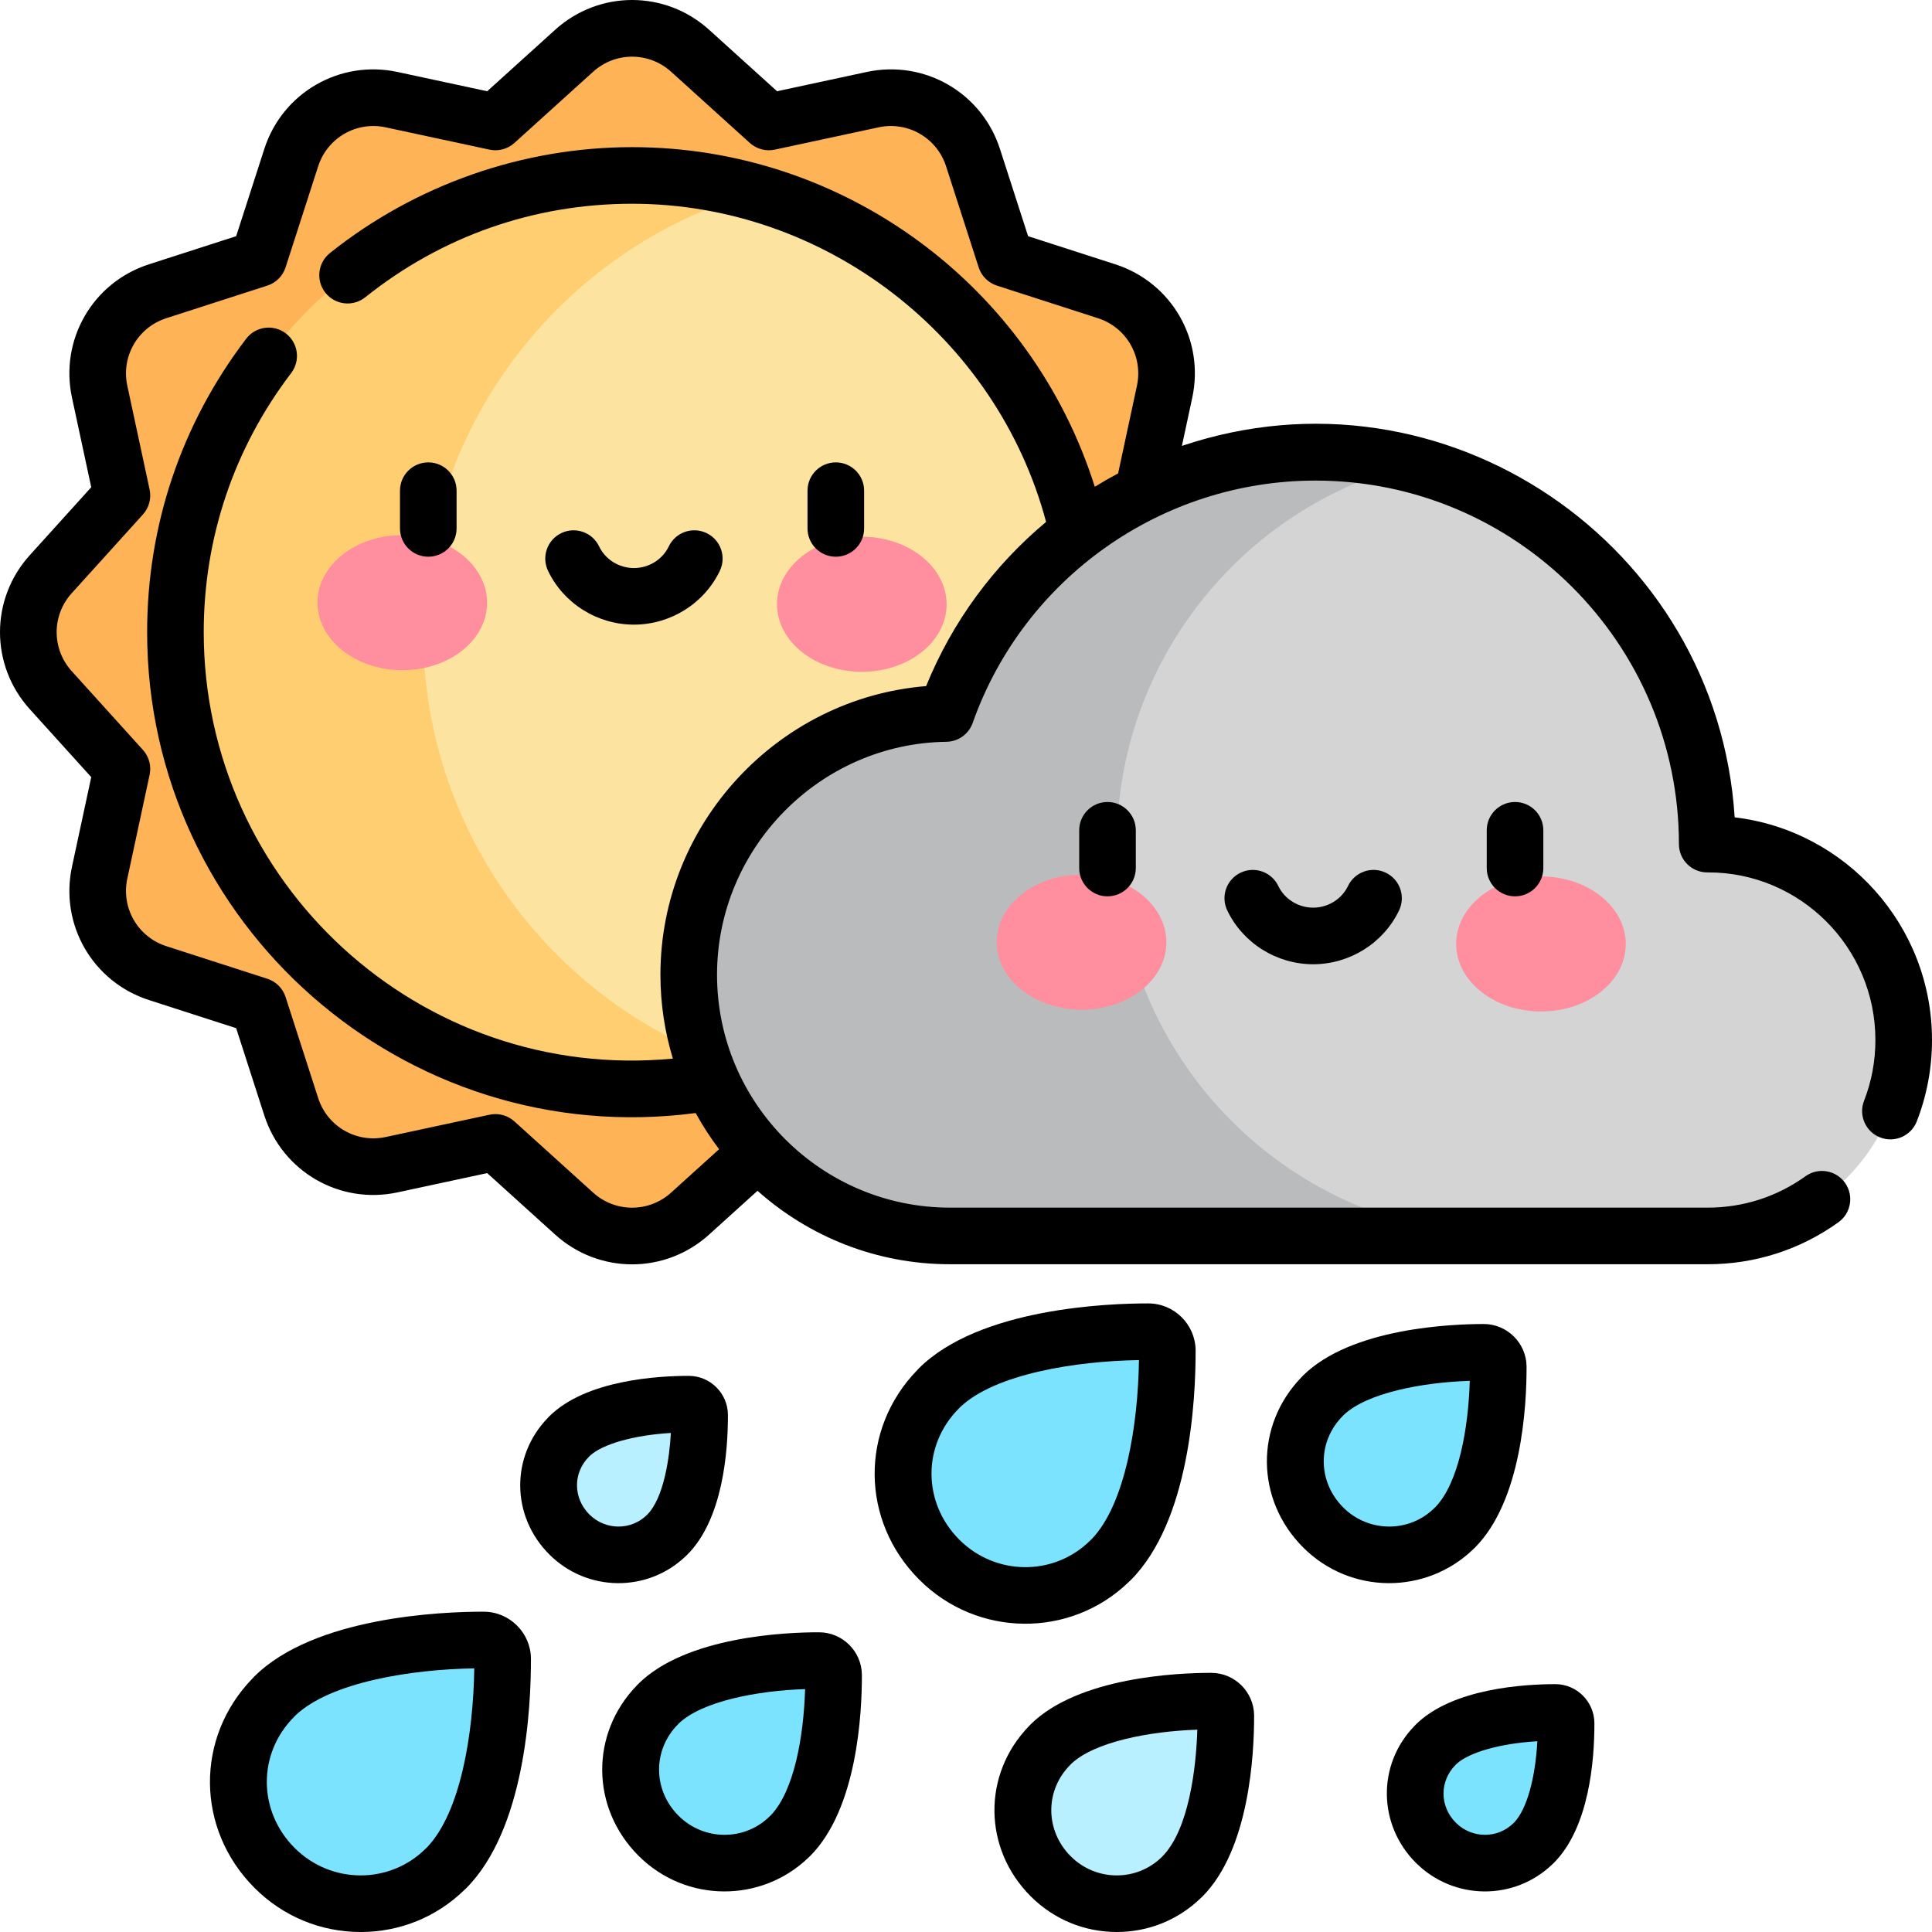<svg id="Layer_1" enable-background="new 0 0 512 512" height="512" viewBox="0 0 512 512" width="512" xmlns="http://www.w3.org/2000/svg"><path d="m182.865 13.417 20.865 18.871 27.505-5.91c11.5-2.471 23.002 4.17 26.612 15.365l8.635 26.775 26.775 8.635c11.195 3.61 17.835 15.112 15.365 26.612l-5.91 27.505 18.871 20.865c7.89 8.724 7.89 22.005 0 30.729l-18.871 20.865 5.91 27.505c2.471 11.5-4.17 23.002-15.365 26.612l-26.775 8.635-8.635 26.775c-3.61 11.195-15.112 17.835-26.612 15.365l-27.505-5.91-20.865 18.871c-8.724 7.89-22.005 7.89-30.729 0l-20.865-18.871-27.505 5.91c-11.5 2.471-23.002-4.17-26.612-15.365l-8.635-26.775-26.775-8.635c-11.195-3.61-17.835-15.112-15.365-26.612l5.91-27.505-18.871-20.865c-7.89-8.724-7.89-22.005 0-30.729l18.871-20.865-5.91-27.505c-2.471-11.5 4.17-23.002 15.365-26.612l26.775-8.635 8.635-26.775c3.61-11.195 15.112-17.835 26.612-15.365l27.505 5.91 20.865-18.871c8.723-7.889 22.005-7.889 30.729 0z" fill="#ffb357"/><path d="m167.5 288.537c-66.74 0-121.037-54.297-121.037-121.037s54.297-121.037 121.037-121.037 121.037 54.297 121.037 121.037-54.297 121.037-121.037 121.037z" fill="#fce3a0"/><path d="m112.137 167.5c0-55.363 37.365-102.161 88.2-116.508-10.446-2.948-21.46-4.529-32.837-4.529-66.74 0-121.037 54.297-121.037 121.037s54.297 121.037 121.037 121.037c11.377 0 22.391-1.581 32.837-4.529-50.835-14.347-88.2-61.145-88.2-116.508z" fill="#ffce71"/><path d="m374.197 123.009c-8.191-2.077-16.765-3.184-25.593-3.184-45.207 0-83.659 28.893-97.917 69.217v.005c-37.156.492-68.187 30.846-68.187 69.228 0 38.232 30.993 69.225 69.225 69.225h147.301z" fill="#b9bbbc"/><path d="m452.427 223.66c-.003-48.622-33.337-89.265-78.23-100.651-44.955 11.414-78.212 52.149-78.212 100.655 0 57.084 46.06 103.403 103.041 103.836h53.555c28.674 0 51.919-23.245 51.919-51.919 0-29.05-23.741-52.073-52.073-51.921z" fill="#d4d4d5"/><path d="m294.3 413.472.014.014c12.177-12.176 15.084-38.354 15.037-55.565v-.028c-.024-2.738-2.262-4.965-5.001-4.972-16.944-.046-43.639 3.109-55.565 15.036l-.001.001.014.014c-12.852 12.852-12.38 32.857.132 45.369 12.569 12.57 32.879 12.621 45.37.131z" fill="#7ce3ff"/><path d="m176.808 406.719.008.008c6.958-6.958 8.619-21.917 8.592-31.752v-.016c-.014-1.565-1.292-2.837-2.857-2.841-9.682-.027-24.936 1.777-31.752 8.592h-.001l.008.008c-7.344 7.344-7.074 18.776.075 25.925 7.183 7.184 18.789 7.213 25.927.076z" fill="#b9f0ff"/><path d="m385.497 404.884.011.011c9.352-9.352 11.585-29.458 11.549-42.677v-.022c-.018-2.103-1.737-3.813-3.841-3.819-13.014-.036-33.517 2.388-42.677 11.548l-.001.001.011.011c-9.871 9.871-9.508 25.236.101 34.846 9.654 9.655 25.254 9.694 34.847.101z" fill="#7ce3ff"/><path d="m217.069 440.073c-13.014-.036-33.517 2.388-42.677 11.548l-.001.001.011.011c-9.871 9.871-9.508 25.236.101 34.846 9.654 9.655 25.253 9.695 34.847.101l.011.011c9.352-9.352 11.585-29.458 11.549-42.677v-.022c-.018-2.103-1.737-3.813-3.841-3.819z" fill="#7ce3ff"/><path d="m128.203 434.616c-16.944-.046-43.639 3.109-55.565 15.036l-.001.001.014.014c-12.852 12.852-12.38 32.857.132 45.369 12.569 12.571 32.88 12.623 45.37.132l.014.014c12.177-12.177 15.084-38.355 15.037-55.565v-.028c-.024-2.739-2.262-4.966-5.001-4.973z" fill="#7ce3ff"/><path d="m321.012 450.826c-13.014-.036-33.517 2.388-42.677 11.548l-.001.001.011.011c-9.871 9.871-9.508 25.236.101 34.846 9.654 9.655 25.253 9.695 34.847.101l.011.011c9.352-9.352 11.585-29.458 11.549-42.677v-.022c-.019-2.103-1.738-3.814-3.841-3.819z" fill="#b9f0ff"/><path d="m412.175 453.814c-9.682-.027-24.936 1.777-31.752 8.592h-.001l.008.008c-7.344 7.344-7.074 18.776.075 25.925 7.183 7.184 18.789 7.213 25.926.075l.008.008c6.958-6.958 8.619-21.917 8.592-31.752v-.016c-.013-1.564-1.291-2.836-2.856-2.84z" fill="#7ce3ff"/><g fill="#ff8e9e"><ellipse cx="106.593" cy="159.722" rx="22.474" ry="17.897" transform="matrix(1 .003 -.003 1 .501 -.333)"/><ellipse cx="228.407" cy="160.103" rx="22.474" ry="17.897" transform="matrix(-1 -.003 .003 -1 456.312 320.921)"/><ellipse cx="286.593" cy="249.722" rx="22.474" ry="17.897" transform="matrix(1 .003 -.003 1 .784 -.897)"/><ellipse cx="408.408" cy="250.103" rx="22.474" ry="17.897" transform="matrix(-1 -.003 .003 -1 816.03 501.484)"/></g><path d="m113.5 147.537c4.142 0 7.5-3.358 7.5-7.5v-10c0-4.142-3.358-7.5-7.5-7.5s-7.5 3.358-7.5 7.5v10c0 4.142 3.358 7.5 7.5 7.5z"/><path d="m221.5 147.537c4.142 0 7.5-3.358 7.5-7.5v-10c0-4.142-3.358-7.5-7.5-7.5s-7.5 3.358-7.5 7.5v10c0 4.142 3.358 7.5 7.5 7.5z"/><path d="m168 165.537c9.687 0 18.623-5.599 22.766-14.265 1.787-3.737.206-8.215-3.531-10.001-3.737-1.789-8.215-.206-10.001 3.531-1.666 3.484-5.291 5.735-9.234 5.735s-7.568-2.251-9.234-5.735c-1.787-3.737-6.266-5.317-10.001-3.531-3.737 1.787-5.318 6.265-3.531 10.001 4.143 8.666 13.08 14.265 22.766 14.265z"/><path d="m459.706 216.603c-4.567-72.35-76.878-121.857-146.489-98.435l2.749-12.796c3.293-15.327-5.475-30.514-20.394-35.326l-23.117-7.455-7.455-23.119c-4.812-14.92-19.999-23.691-35.324-20.395l-23.747 5.103-18.013-16.293c-11.627-10.516-29.162-10.516-40.788 0l-18.015 16.294-23.747-5.103c-15.325-3.295-30.512 5.475-35.323 20.396l-7.455 23.118-23.118 7.455c-14.919 4.812-23.686 19.999-20.394 35.326l5.103 23.749-16.292 18.015c-10.516 11.627-10.516 29.164 0 40.791l16.292 18.016-5.103 23.749c-3.293 15.327 5.475 30.514 20.394 35.326l23.117 7.455 7.455 23.119c4.812 14.92 20.002 23.691 35.324 20.395l23.747-5.103 18.015 16.294c11.625 10.514 29.161 10.516 40.788 0l12.835-11.609c13.566 12.094 31.43 19.464 50.99 19.464h200.843c12.517 0 24.492-3.849 34.629-11.13 3.364-2.417 4.133-7.103 1.717-10.467-2.417-3.366-7.104-4.132-10.466-1.717-7.572 5.439-16.521 8.314-25.879 8.314h-200.844c-34.033 0-61.721-27.69-61.721-61.725 0-33.593 27.267-61.285 60.782-61.729 3.287-.043 6.057-2.2 7.029-5.166 13.625-38.321 50.086-64.056 90.783-64.056 53.107 0 96.314 43.216 96.317 96.335 0 4.142 3.358 7.5 7.5 7.5h.277c24.423 0 44.293 19.928 44.293 44.423.001 5.561-1.012 10.98-3.009 16.109-1.503 3.859.408 8.207 4.267 9.71 3.86 1.503 8.207-.408 9.71-4.268 2.675-6.871 4.031-14.123 4.03-21.553.001-30.394-22.883-55.531-52.293-59.011zm-158.403-114.382-4.991 23.231c-2.097 1.118-4.158 2.3-6.178 3.548-16.822-53.255-66.361-90.005-122.612-90.005-28.987 0-57.43 9.968-80.089 28.069-3.236 2.585-3.764 7.304-1.18 10.541 2.586 3.237 7.305 3.765 10.541 1.179 20.302-16.217 44.759-24.789 70.728-24.789 51.182 0 96.588 35.193 109.703 84.316-13.751 11.482-24.804 26.3-31.79 43.512-39.275 3.191-70.414 36.469-70.414 76.484 0 7.73 1.161 15.193 3.297 22.235-67.151 6.377-124.326-46.663-124.326-113.01 0-25.021 8.014-48.767 23.177-68.668 2.51-3.295 1.874-8-1.42-10.511-3.294-2.509-8-1.875-10.51 1.42-17.169 22.536-26.245 49.425-26.245 77.759 0 77.286 68.154 137.585 145.37 127.434 1.833 3.355 3.914 6.555 6.209 9.585l-12.716 11.502c-5.891 5.327-14.776 5.327-20.667 0l-20.864-18.871c-1.789-1.618-4.247-2.276-6.606-1.77l-27.503 5.91c-7.766 1.667-15.46-2.774-17.898-10.334l-8.634-26.775c-.741-2.296-2.54-4.096-4.836-4.836l-26.773-8.635c-7.56-2.438-12.002-10.133-10.334-17.898l5.91-27.505c.507-2.359-.152-4.817-1.77-6.606l-18.87-20.866c-5.328-5.891-5.328-14.776 0-20.667l18.87-20.865c1.618-1.789 2.277-4.248 1.77-6.606l-5.91-27.505c-1.668-7.766 2.774-15.461 10.333-17.899l26.773-8.635c2.296-.741 4.095-2.54 4.836-4.836l8.634-26.774c2.437-7.56 10.132-12.002 17.897-10.334l27.504 5.91c2.359.505 4.817-.151 6.606-1.77l20.864-18.871c5.89-5.328 14.775-5.328 20.667 0l20.864 18.871c1.789 1.618 4.247 2.277 6.606 1.77l27.503-5.91c7.767-1.669 15.46 2.774 17.898 10.334l8.634 26.775c.741 2.296 2.54 4.096 4.836 4.836l26.773 8.635c7.559 2.435 12.001 10.13 10.333 17.895z"/><path d="m286 220.037v10c0 4.142 3.358 7.5 7.5 7.5s7.5-3.358 7.5-7.5v-10c0-4.142-3.358-7.5-7.5-7.5s-7.5 3.358-7.5 7.5z"/><path d="m394 220.037v10c0 4.142 3.358 7.5 7.5 7.5s7.5-3.358 7.5-7.5v-10c0-4.142-3.358-7.5-7.5-7.5s-7.5 3.358-7.5 7.5z"/><path d="m357.234 234.802c-1.666 3.484-5.291 5.735-9.234 5.735s-7.568-2.251-9.234-5.735c-1.787-3.737-6.266-5.317-10.001-3.531-3.737 1.787-5.318 6.265-3.531 10.001 4.144 8.666 13.08 14.265 22.766 14.265s18.623-5.599 22.766-14.265c1.787-3.737.206-8.215-3.531-10.001-3.737-1.789-8.214-.206-10.001 3.531z"/><path d="m299.167 419.205c.154-.131.305-.27.45-.416 15.661-15.66 17.269-47.798 17.233-60.962-.06-6.822-5.657-12.388-12.479-12.407-10.186-.032-44.788 1.132-60.89 17.234-.145.145-.282.293-.413.447-15.229 15.674-15.029 39.956.558 55.542 15.34 15.341 40.071 15.57 55.541.562zm-45.066-45.931c.111-.111.218-.225.32-.341 9.288-8.855 30.705-12.233 47.415-12.497-.251 17.365-3.636 38.132-12.498 47.411-.117.103-.23.21-.341.321-9.635 9.634-25.168 9.466-34.764-.132-9.784-9.783-9.841-25.052-.132-34.762z"/><path d="m181.759 412.367c.123-.107.243-.22.36-.337 9.45-9.45 10.816-27.285 10.789-37.136-.049-5.65-4.686-10.26-10.336-10.276-7.907-.001-27.274.987-37.076 10.789-.116.116-.228.235-.334.356-9.877 10.235-9.73 26.036.417 36.183 9.988 9.991 26.081 10.151 36.18.421zm-25.649-26.345c.07-.07.138-.141.205-.212 3.426-3.176 11.828-5.498 21.474-6.06-.342 6.333-1.821 17.203-6.284 21.667-4.189 4.191-11.041 4.203-15.319-.075-4.266-4.267-4.447-10.949-.076-15.32z"/><path d="m390.409 410.572c.138-.119.271-.244.401-.374 12.491-12.49 13.774-37.729 13.746-48.067-.055-6.188-5.133-11.236-11.32-11.253-8.036.005-35.161.905-48.001 13.746-.129.129-.253.262-.37.398-12.331 12.73-12.16 32.421.481 45.064 12.605 12.604 32.665 12.476 45.063.486zm-34.556-35.332c.093-.092.183-.187.27-.283 6.115-5.764 20.504-8.597 33.384-9.023-.379 12.566-2.898 26.911-9.031 33.38-.096.086-.189.175-.281.267-6.653 6.655-17.501 6.638-24.239-.101-6.826-6.825-6.871-17.472-.103-24.24z"/><path d="m217.09 432.573c-.088 0-.177 0-.269 0-8.336 0-35.032 1.045-47.733 13.747-.129.129-.253.262-.371.398-12.33 12.73-12.16 32.421.482 45.063 12.582 12.585 32.642 12.498 45.062.487.138-.119.272-.244.402-.375 12.49-12.489 13.774-37.729 13.746-48.067-.054-6.188-5.132-11.236-11.319-11.253zm-12.761 48.435c-.096.086-.19.176-.282.269-6.654 6.654-17.502 6.638-24.24-.102-6.824-6.824-6.869-17.471-.101-24.239.091-.09.178-.183.263-.277 6.112-5.768 20.505-8.603 33.39-9.03-.379 12.566-2.898 26.909-9.03 33.379z"/><path d="m128.225 427.116c-.099-.016-.229 0-.349 0-10.63 0-44.62 1.312-60.542 17.234-.142.142-.278.289-.406.439-15.234 15.674-15.038 39.961.551 55.55 7.489 7.491 17.432 11.632 27.998 11.662h.113c10.332 0 20.044-3.934 27.43-11.1.155-.131.305-.27.451-.416 15.662-15.662 17.27-47.799 17.233-60.962-.06-6.822-5.658-12.388-12.479-12.407zm-15.034 62.427c-.117.103-.23.21-.341.321-9.552 9.552-25.109 9.525-34.764-.132-9.783-9.784-9.841-25.053-.132-34.763.11-.11.216-.223.317-.337 9.286-8.857 30.705-12.236 47.417-12.5-.25 17.365-3.634 38.131-12.497 47.411z"/><path d="m321.033 443.326c-.088 0-.177 0-.269 0-8.336 0-35.032 1.045-47.733 13.746-.129.129-.253.262-.371.398-12.331 12.73-12.16 32.422.482 45.064 6.08 6.081 14.151 9.442 22.729 9.466h.092c8.374 0 16.247-3.183 22.241-8.979.139-.12.273-.245.403-.375 12.491-12.49 13.774-37.729 13.746-48.066-.054-6.188-5.131-11.237-11.32-11.254zm-13.043 48.703c-6.628 6.628-17.471 6.669-24.24-.101-6.824-6.824-6.869-17.472-.101-24.239.091-.09.178-.183.263-.277 6.112-5.768 20.505-8.603 33.39-9.029-.303 10.052-2.219 26.515-9.312 33.646z"/><path d="m412.196 446.314c-.001 0-.001 0 0 0-7.852.014-27.274.986-37.077 10.789-.116.116-.228.235-.335.357-9.962 10.329-9.514 26.25.418 36.182 10.01 10.012 26.104 10.132 36.186.417.121-.106.239-.218.355-.333 9.448-9.449 10.815-27.284 10.789-37.136-.05-5.651-4.686-10.26-10.336-10.276zm-10.853 36.591c-.072.067-.144.136-.214.206-4.207 4.207-11.062 4.183-15.319-.075-4.316-4.316-4.35-11.044-.075-15.318.07-.071.14-.143.207-.216 3.429-3.174 11.828-5.494 21.471-6.057-.532 9.831-2.787 17.941-6.07 21.46z"/></svg>
